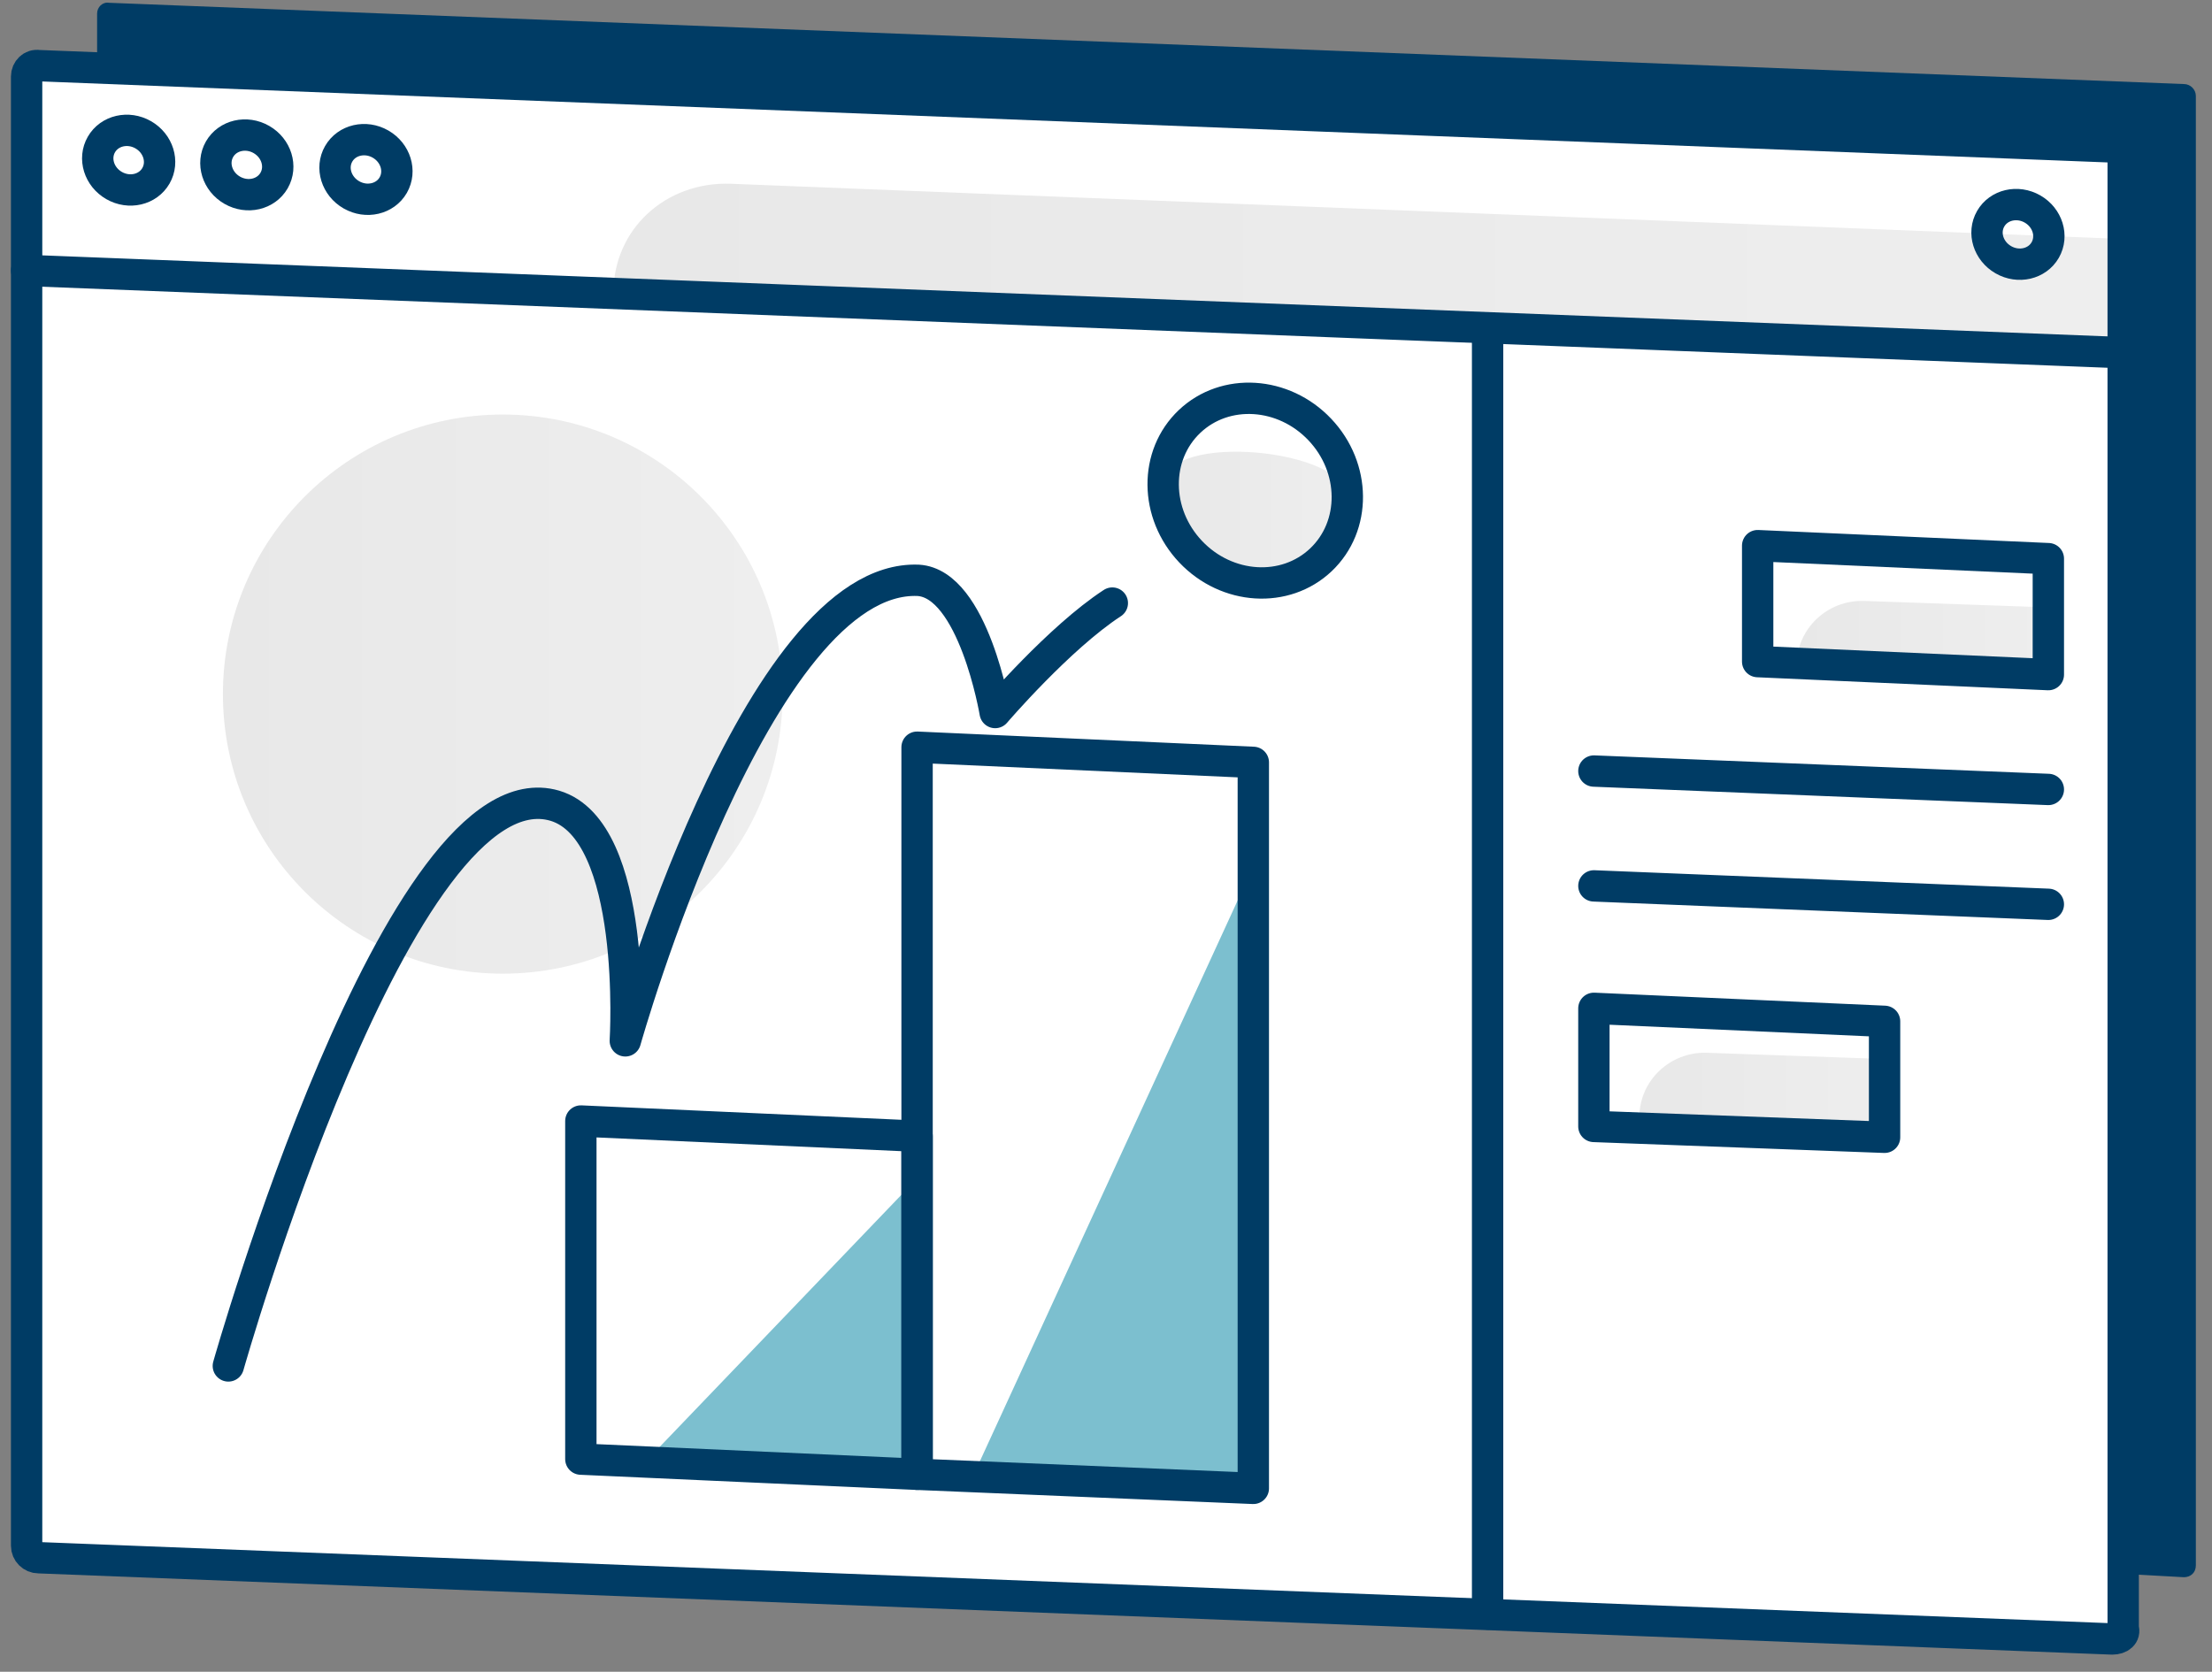<svg width="127" height="96" viewBox="0 0 127 96" fill="none" xmlns="http://www.w3.org/2000/svg">
<rect x="0" y="0" width="127" height="96" fill="#808080" stroke="none"/>
<path d="M121.278 94.115L2.213 89.449C1.839 89.449 1.528 89.138 1.528 88.764V4.391C1.528 4.018 1.839 3.707 2.213 3.769L121.216 8.435C121.589 8.435 121.901 8.747 121.901 9.12V93.493C122.025 93.867 121.714 94.115 121.278 94.115Z" fill="white"/>
<path d="M28.865 55.911C37.739 55.911 44.932 48.724 44.932 39.858C44.932 30.992 37.739 23.804 28.865 23.804C19.992 23.804 12.799 30.992 12.799 39.858C12.799 48.724 19.992 55.911 28.865 55.911Z" fill="url(#paint0_linear_311_5448)"/>
<path d="M117.604 38.738L103.157 38.178C103.157 36.124 104.9 34.444 107.018 34.507L117.666 34.88V38.675H117.604V38.738Z" fill="url(#paint1_linear_311_5448)"/>
<path d="M108.574 64.684L94.127 64.124C94.127 62.071 95.871 60.391 97.988 60.453L108.637 60.827V64.622H108.574V64.684Z" fill="url(#paint2_linear_311_5448)"/>
<path d="M122.025 20.258L35.217 16.835C35.217 13.164 38.206 10.427 41.943 10.551L121.901 13.724V20.258H122.025Z" fill="url(#paint3_linear_311_5448)"/>
<path d="M121.278 94.115L2.213 89.449C1.839 89.449 1.528 89.138 1.528 88.764V4.391C1.528 4.018 1.839 3.707 2.213 3.769L121.216 8.435C121.589 8.435 121.901 8.747 121.901 9.12V93.493C122.025 93.867 121.714 94.115 121.278 94.115Z" stroke="#003C65" stroke-width="1.8" stroke-miterlimit="10" stroke-linecap="round" stroke-linejoin="round"/>
<path d="M125.388 90.569L122.025 90.382V8.311L5.575 3.769V0.782C5.575 0.409 5.887 0.098 6.26 0.16L125.388 4.827C125.762 4.827 126.073 5.138 126.073 5.511V89.884C126.073 90.32 125.762 90.569 125.388 90.569Z" fill="#003C65"/>
<path d="M8.953 10.095C9.416 9.29 9.089 8.236 8.224 7.74C7.359 7.244 6.283 7.494 5.821 8.299C5.359 9.103 5.685 10.158 6.55 10.654C7.415 11.15 8.491 10.899 8.953 10.095Z" stroke="#003C65" stroke-width="1.8" stroke-miterlimit="10" stroke-linecap="round" stroke-linejoin="round"/>
<path d="M15.737 10.365C16.199 9.56 15.873 8.506 15.008 8.01C14.143 7.514 13.067 7.764 12.605 8.569C12.143 9.373 12.469 10.428 13.334 10.924C14.199 11.42 15.275 11.169 15.737 10.365Z" stroke="#003C65" stroke-width="1.8" stroke-miterlimit="10" stroke-linecap="round" stroke-linejoin="round"/>
<path d="M22.578 10.629C23.04 9.824 22.713 8.77 21.848 8.274C20.983 7.778 19.907 8.028 19.445 8.833C18.983 9.637 19.31 10.692 20.175 11.188C21.04 11.684 22.116 11.434 22.578 10.629Z" stroke="#003C65" stroke-width="1.8" stroke-miterlimit="10" stroke-linecap="round" stroke-linejoin="round"/>
<path d="M117.425 14.357C117.887 13.552 117.561 12.498 116.696 12.002C115.831 11.506 114.755 11.756 114.293 12.561C113.83 13.365 114.157 14.42 115.022 14.916C115.887 15.412 116.963 15.162 117.425 14.357Z" stroke="#003C65" stroke-width="1.8" stroke-miterlimit="10" stroke-linecap="round" stroke-linejoin="round"/>
<path d="M1.528 15.529L122.025 20.258" stroke="#003C65" stroke-width="1.8" stroke-miterlimit="10" stroke-linecap="round" stroke-linejoin="round"/>
<path d="M85.409 19.013V92.684" stroke="#003C65" stroke-width="1.8" stroke-miterlimit="10" stroke-linecap="round" stroke-linejoin="round"/>
<path d="M117.604 38.738L100.915 37.991V31.333L117.604 32.08V38.738Z" stroke="#003C65" stroke-width="1.8" stroke-miterlimit="10" stroke-linecap="round" stroke-linejoin="round"/>
<path d="M108.201 65.307L91.512 64.684V57.902L108.201 58.649V65.307Z" stroke="#003C65" stroke-width="1.8" stroke-miterlimit="10" stroke-linecap="round" stroke-linejoin="round"/>
<path d="M91.512 44.276L117.604 45.333" stroke="#003C65" stroke-width="1.8" stroke-miterlimit="10" stroke-linecap="round" stroke-linejoin="round"/>
<path d="M91.512 50.871L117.604 51.929" stroke="#003C65" stroke-width="1.8" stroke-miterlimit="10" stroke-linecap="round" stroke-linejoin="round"/>
<path d="M52.654 84.658L37.023 83.973L52.654 67.671V84.658Z" fill="#7CBFCF"/>
<path d="M71.958 85.467L55.829 84.844L71.958 49.751V85.467Z" fill="#7CBFCF"/>
<path d="M75.838 32.148C77.885 30.209 77.857 26.859 75.775 24.664C73.693 22.469 70.346 22.261 68.299 24.2C66.252 26.138 66.28 29.489 68.362 31.683C70.444 33.878 73.791 34.086 75.838 32.148Z" fill="white"/>
<path d="M77.376 28.595C77.376 31.52 75.009 33.698 72.145 33.449C69.218 33.2 66.914 30.649 66.914 27.724C66.914 24.8 77.376 25.733 77.376 28.595Z" fill="url(#paint4_linear_311_5448)"/>
<path d="M75.838 32.148C77.885 30.209 77.857 26.859 75.775 24.664C73.693 22.469 70.346 22.261 68.299 24.2C66.252 26.138 66.28 29.489 68.362 31.683C70.444 33.878 73.791 34.086 75.838 32.148Z" stroke="#003C65" stroke-width="1.8" stroke-miterlimit="10" stroke-linecap="round" stroke-linejoin="round"/>
<path d="M52.654 84.658L33.349 83.787V64.373L52.654 65.244V84.658Z" stroke="#003C65" stroke-width="1.8" stroke-miterlimit="10" stroke-linecap="round" stroke-linejoin="round"/>
<path d="M71.958 85.467L52.653 84.658V42.907L71.958 43.778V85.467Z" stroke="#003C65" stroke-width="1.8" stroke-miterlimit="10" stroke-linecap="round" stroke-linejoin="round"/>
<path d="M13.11 78.436C13.11 78.436 22.949 43.653 31.854 46.267C36.649 47.698 35.902 59.769 35.902 59.769C35.902 59.769 43.437 32.951 52.716 33.324C55.892 33.511 57.137 40.916 57.137 40.916C57.137 40.916 60.811 36.622 63.863 34.631" stroke="#003C65" stroke-width="1.8" stroke-miterlimit="10" stroke-linecap="round" stroke-linejoin="round"/>
<defs>
<linearGradient id="paint0_linear_311_5448" x1="12.771" y1="39.837" x2="44.86" y2="39.837" gradientUnits="userSpaceOnUse">
<stop stop-color="#E8E8E8"/>
<stop offset="1" stop-color="#EEEEEE"/>
</linearGradient>
<linearGradient id="paint1_linear_311_5448" x1="103.118" y1="36.258" x2="117.598" y2="36.258" gradientUnits="userSpaceOnUse">
<stop stop-color="#E8E8E8"/>
<stop offset="1" stop-color="#EEEEEE"/>
</linearGradient>
<linearGradient id="paint2_linear_311_5448" x1="94.096" y1="62.209" x2="108.576" y2="62.209" gradientUnits="userSpaceOnUse">
<stop stop-color="#E8E8E8"/>
<stop offset="1" stop-color="#EEEEEE"/>
</linearGradient>
<linearGradient id="paint3_linear_311_5448" x1="35.206" y1="13.558" x2="122.022" y2="13.558" gradientUnits="userSpaceOnUse">
<stop stop-color="#E8E8E8"/>
<stop offset="1" stop-color="#EEEEEE"/>
</linearGradient>
<linearGradient id="paint4_linear_311_5448" x1="66.829" y1="29.45" x2="77.374" y2="29.45" gradientUnits="userSpaceOnUse">
<stop stop-color="#E8E8E8"/>
<stop offset="1" stop-color="#EEEEEE"/>
</linearGradient>
</defs>
</svg>
